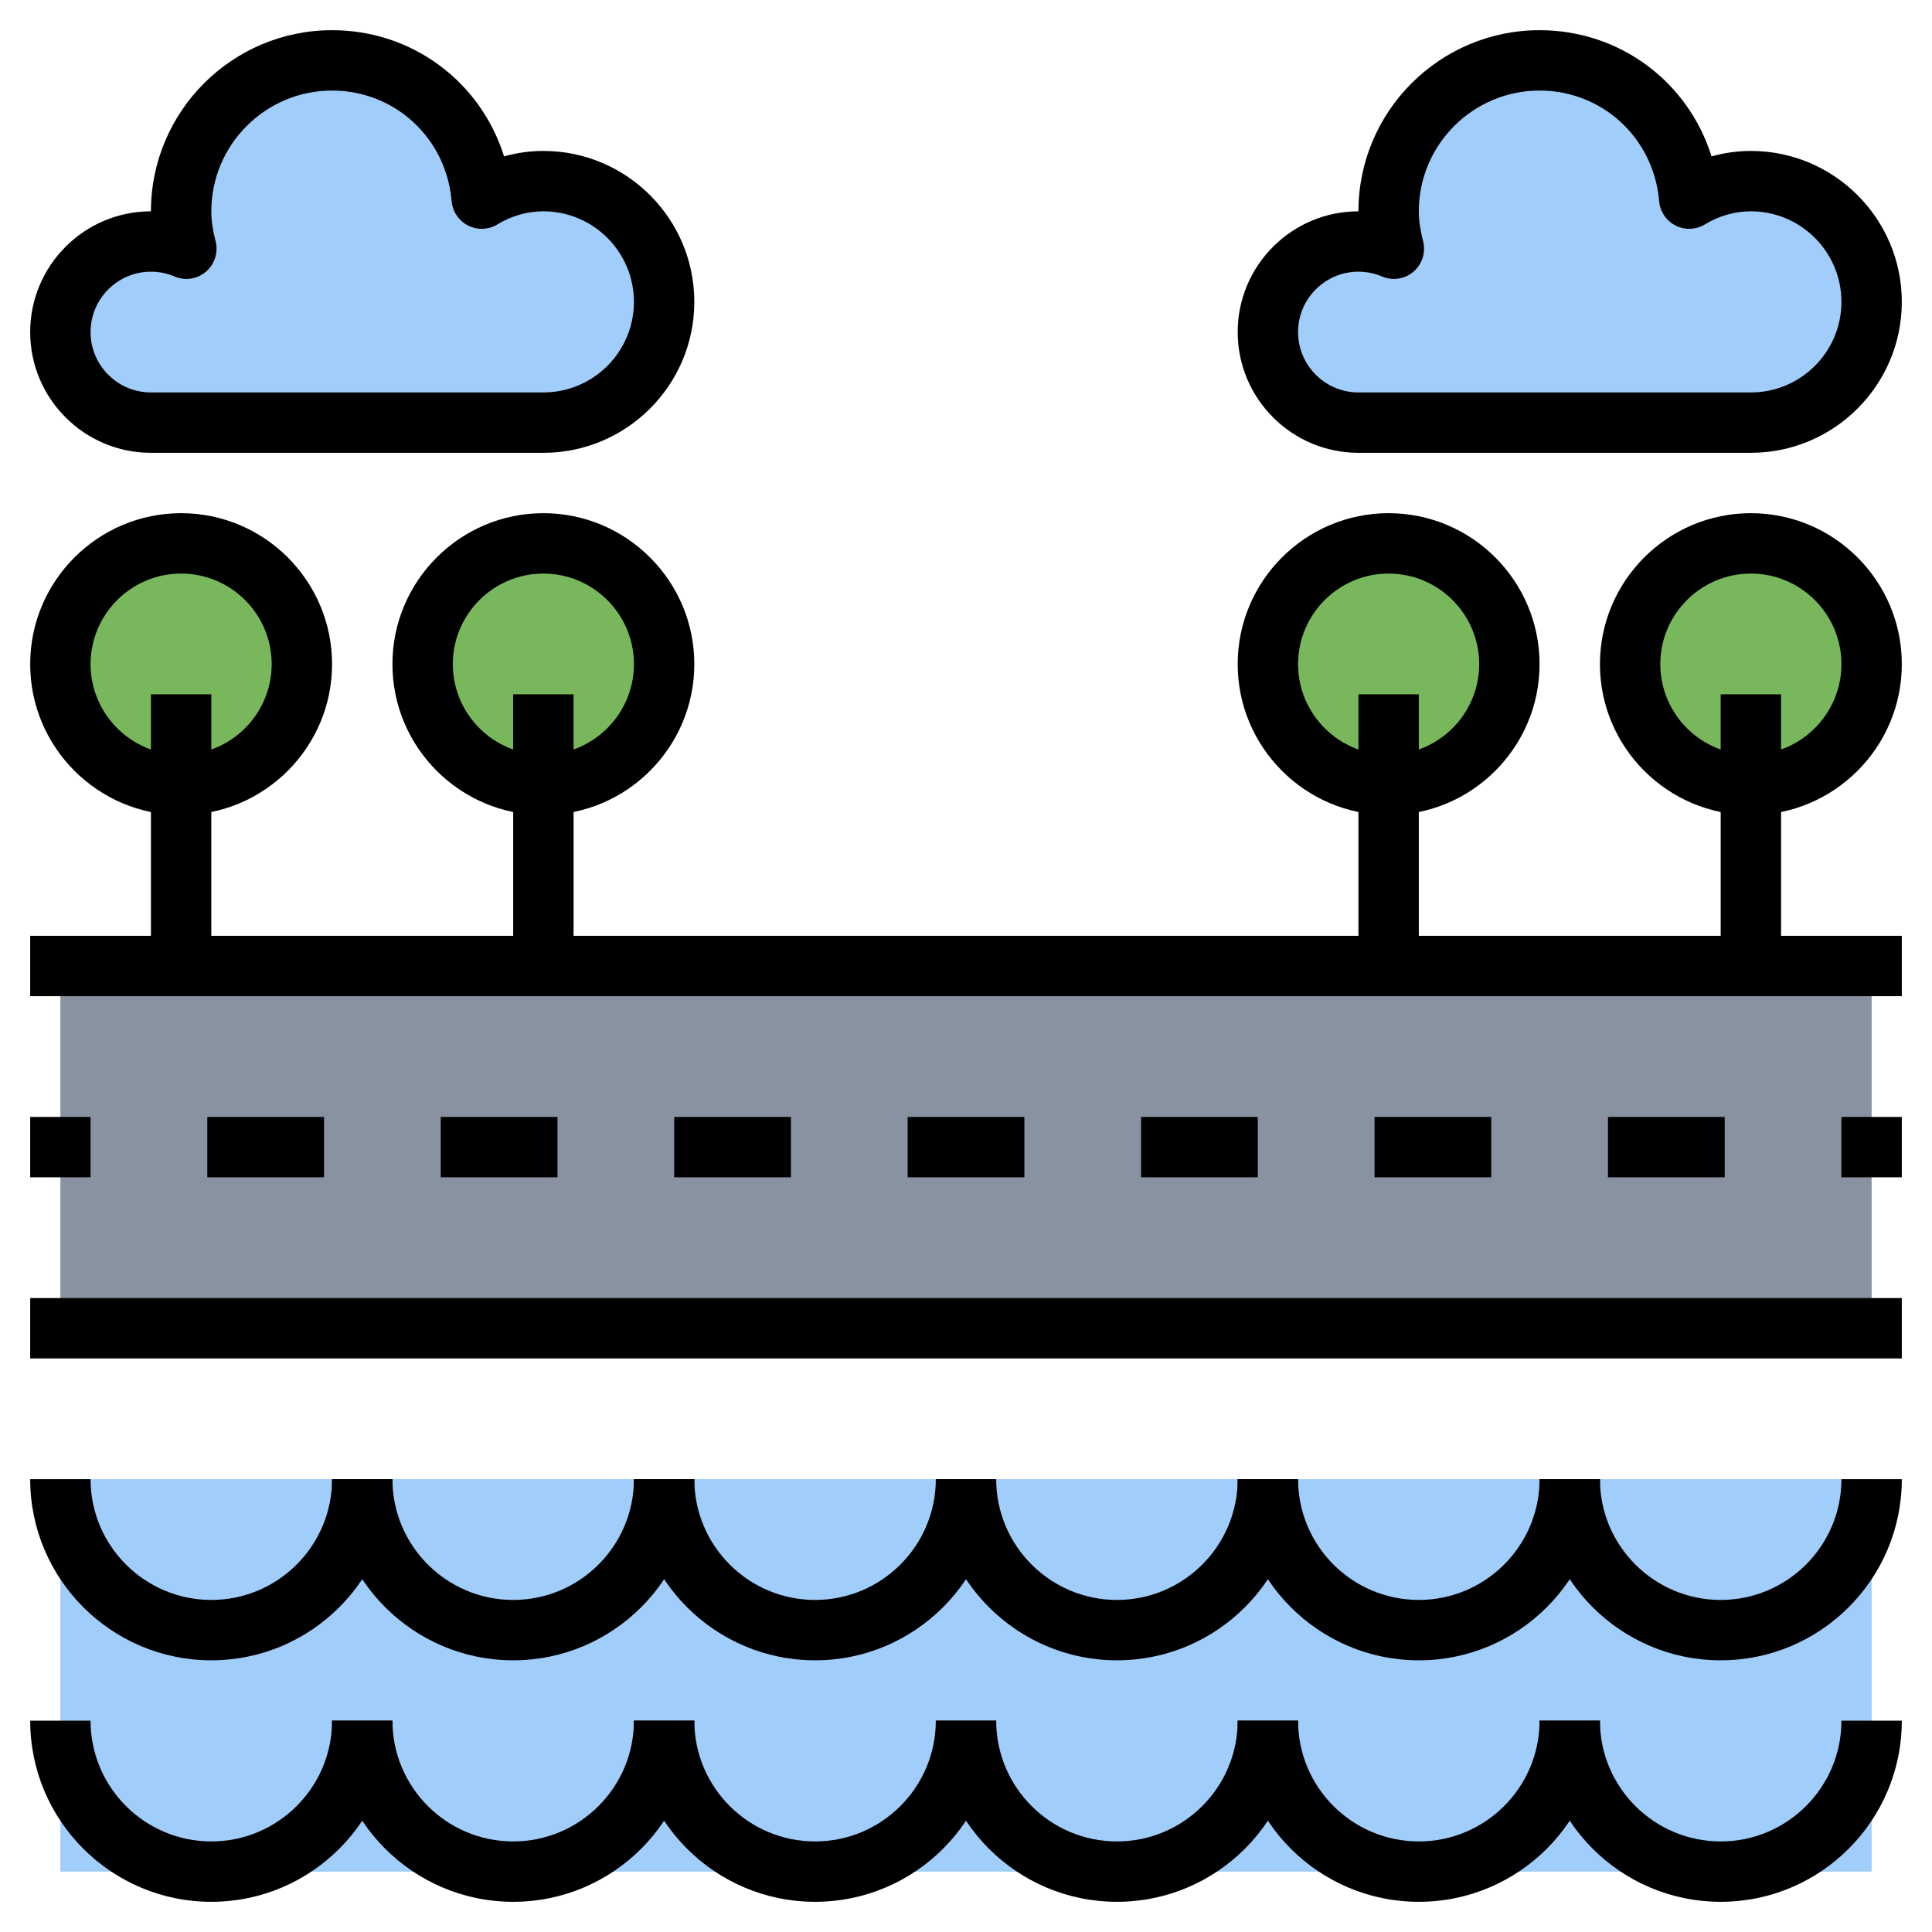 <svg id="Layer_3" enable-background="new 0 0 64 64" height="512" viewBox="0 0 64 64" width="512" xmlns="http://www.w3.org/2000/svg"><path d="m2 49h60v13h-60z" fill="#a1cdfb"/><path d="m62 32h-60v12h60" fill="#8892a0"/><g fill="#78b75b"><circle cx="6" cy="22" r="4"/><circle cx="18" cy="22" r="4"/><circle cx="46" cy="22" r="4"/><circle cx="58" cy="22" r="4"/></g><path d="m18 14c2.209 0 4-1.791 4-4s-1.791-4-4-4c-.75 0-1.443.219-2.043.578-.217-2.561-2.34-4.578-4.957-4.578-2.761 0-5 2.239-5 5 0 .43.071.841.173 1.239-.36-.154-.756-.239-1.173-.239-1.657 0-3 1.343-3 3s1.343 3 3 3z" fill="#a1cdfb"/><path d="m58 14c2.209 0 4-1.791 4-4s-1.791-4-4-4c-.75 0-1.443.219-2.043.578-.217-2.561-2.34-4.578-4.957-4.578-2.761 0-5 2.239-5 5 0 .43.071.841.173 1.239-.36-.154-.756-.239-1.173-.239-1.657 0-3 1.343-3 3s1.343 3 3 3z" fill="#a1cdfb"/><path d="m7 63c-3.309 0-6-2.691-6-6h2c0 2.206 1.794 4 4 4s4-1.794 4-4h2c0 3.309-2.691 6-6 6z"/><path d="m17 63c-3.309 0-6-2.691-6-6h2c0 2.206 1.794 4 4 4s4-1.794 4-4h2c0 3.309-2.691 6-6 6z"/><path d="m27 63c-3.309 0-6-2.691-6-6h2c0 2.206 1.794 4 4 4s4-1.794 4-4h2c0 3.309-2.691 6-6 6z"/><path d="m37 63c-3.309 0-6-2.691-6-6h2c0 2.206 1.794 4 4 4s4-1.794 4-4h2c0 3.309-2.691 6-6 6z"/><path d="m47 63c-3.309 0-6-2.691-6-6h2c0 2.206 1.794 4 4 4s4-1.794 4-4h2c0 3.309-2.691 6-6 6z"/><path d="m57 63c-3.309 0-6-2.691-6-6h2c0 2.206 1.794 4 4 4s4-1.794 4-4h2c0 3.309-2.691 6-6 6z"/><path d="m7 55c-3.309 0-6-2.691-6-6h2c0 2.206 1.794 4 4 4s4-1.794 4-4h2c0 3.309-2.691 6-6 6z"/><path d="m17 55c-3.309 0-6-2.691-6-6h2c0 2.206 1.794 4 4 4s4-1.794 4-4h2c0 3.309-2.691 6-6 6z"/><path d="m27 55c-3.309 0-6-2.691-6-6h2c0 2.206 1.794 4 4 4s4-1.794 4-4h2c0 3.309-2.691 6-6 6z"/><path d="m37 55c-3.309 0-6-2.691-6-6h2c0 2.206 1.794 4 4 4s4-1.794 4-4h2c0 3.309-2.691 6-6 6z"/><path d="m47 55c-3.309 0-6-2.691-6-6h2c0 2.206 1.794 4 4 4s4-1.794 4-4h2c0 3.309-2.691 6-6 6z"/><path d="m57 55c-3.309 0-6-2.691-6-6h2c0 2.206 1.794 4 4 4s4-1.794 4-4h2c0 3.309-2.691 6-6 6z"/><path d="m1 43h62v2h-62z"/><path d="m1 31h62v2h-62z"/><path d="m1 37h2v2h-2z"/><path d="m57.133 39h-3.867v-2h3.867zm-7.733 0h-3.867v-2h3.867zm-7.733 0h-3.867v-2h3.867zm-7.733 0h-3.867v-2h3.867zm-7.734 0h-3.867v-2h3.867zm-7.733 0h-3.867v-2h3.867zm-7.734 0h-3.866v-2h3.867v2z"/><path d="m61 37h2v2h-2z"/><path d="m18 15h-13c-2.206 0-4-1.794-4-4s1.794-4 4-4c0-3.309 2.691-6 6-6 2.673 0 4.93 1.725 5.697 4.18.426-.119.865-.18 1.303-.18 2.757 0 5 2.243 5 5s-2.243 5-5 5zm-13-6c-1.103 0-2 .897-2 2s.897 2 2 2h13c1.654 0 3-1.346 3-3s-1.346-3-3-3c-.532 0-1.046.146-1.528.436-.295.178-.662.191-.97.033-.307-.157-.512-.462-.541-.806-.177-2.089-1.88-3.663-3.961-3.663-2.206 0-4 1.794-4 4 0 .298.045.612.142.991.094.368-.028.759-.317 1.007s-.692.312-1.043.161c-.249-.105-.512-.159-.782-.159z"/><path d="m58 15h-13c-2.206 0-4-1.794-4-4s1.794-4 4-4c0-3.309 2.691-6 6-6 2.673 0 4.93 1.725 5.697 4.18.426-.119.865-.18 1.303-.18 2.757 0 5 2.243 5 5s-2.243 5-5 5zm-13-6c-1.103 0-2 .897-2 2s.897 2 2 2h13c1.654 0 3-1.346 3-3s-1.346-3-3-3c-.532 0-1.046.146-1.528.436-.296.178-.662.191-.97.033-.307-.157-.512-.462-.541-.806-.177-2.089-1.88-3.663-3.961-3.663-2.206 0-4 1.794-4 4 0 .298.045.612.142.991.094.368-.028.759-.317 1.007-.288.248-.693.312-1.043.161-.249-.105-.512-.159-.782-.159z"/><path d="m6 27c-2.757 0-5-2.243-5-5s2.243-5 5-5 5 2.243 5 5-2.243 5-5 5zm0-8c-1.654 0-3 1.346-3 3s1.346 3 3 3 3-1.346 3-3-1.346-3-3-3z"/><path d="m5 23h2v9h-2z"/><path d="m18 27c-2.757 0-5-2.243-5-5s2.243-5 5-5 5 2.243 5 5-2.243 5-5 5zm0-8c-1.654 0-3 1.346-3 3s1.346 3 3 3 3-1.346 3-3-1.346-3-3-3z"/><path d="m17 23h2v9h-2z"/><path d="m46 27c-2.757 0-5-2.243-5-5s2.243-5 5-5 5 2.243 5 5-2.243 5-5 5zm0-8c-1.654 0-3 1.346-3 3s1.346 3 3 3 3-1.346 3-3-1.346-3-3-3z"/><path d="m45 23h2v9h-2z"/><path d="m58 27c-2.757 0-5-2.243-5-5s2.243-5 5-5 5 2.243 5 5-2.243 5-5 5zm0-8c-1.654 0-3 1.346-3 3s1.346 3 3 3 3-1.346 3-3-1.346-3-3-3z"/><path d="m57 23h2v9h-2z"/></svg>